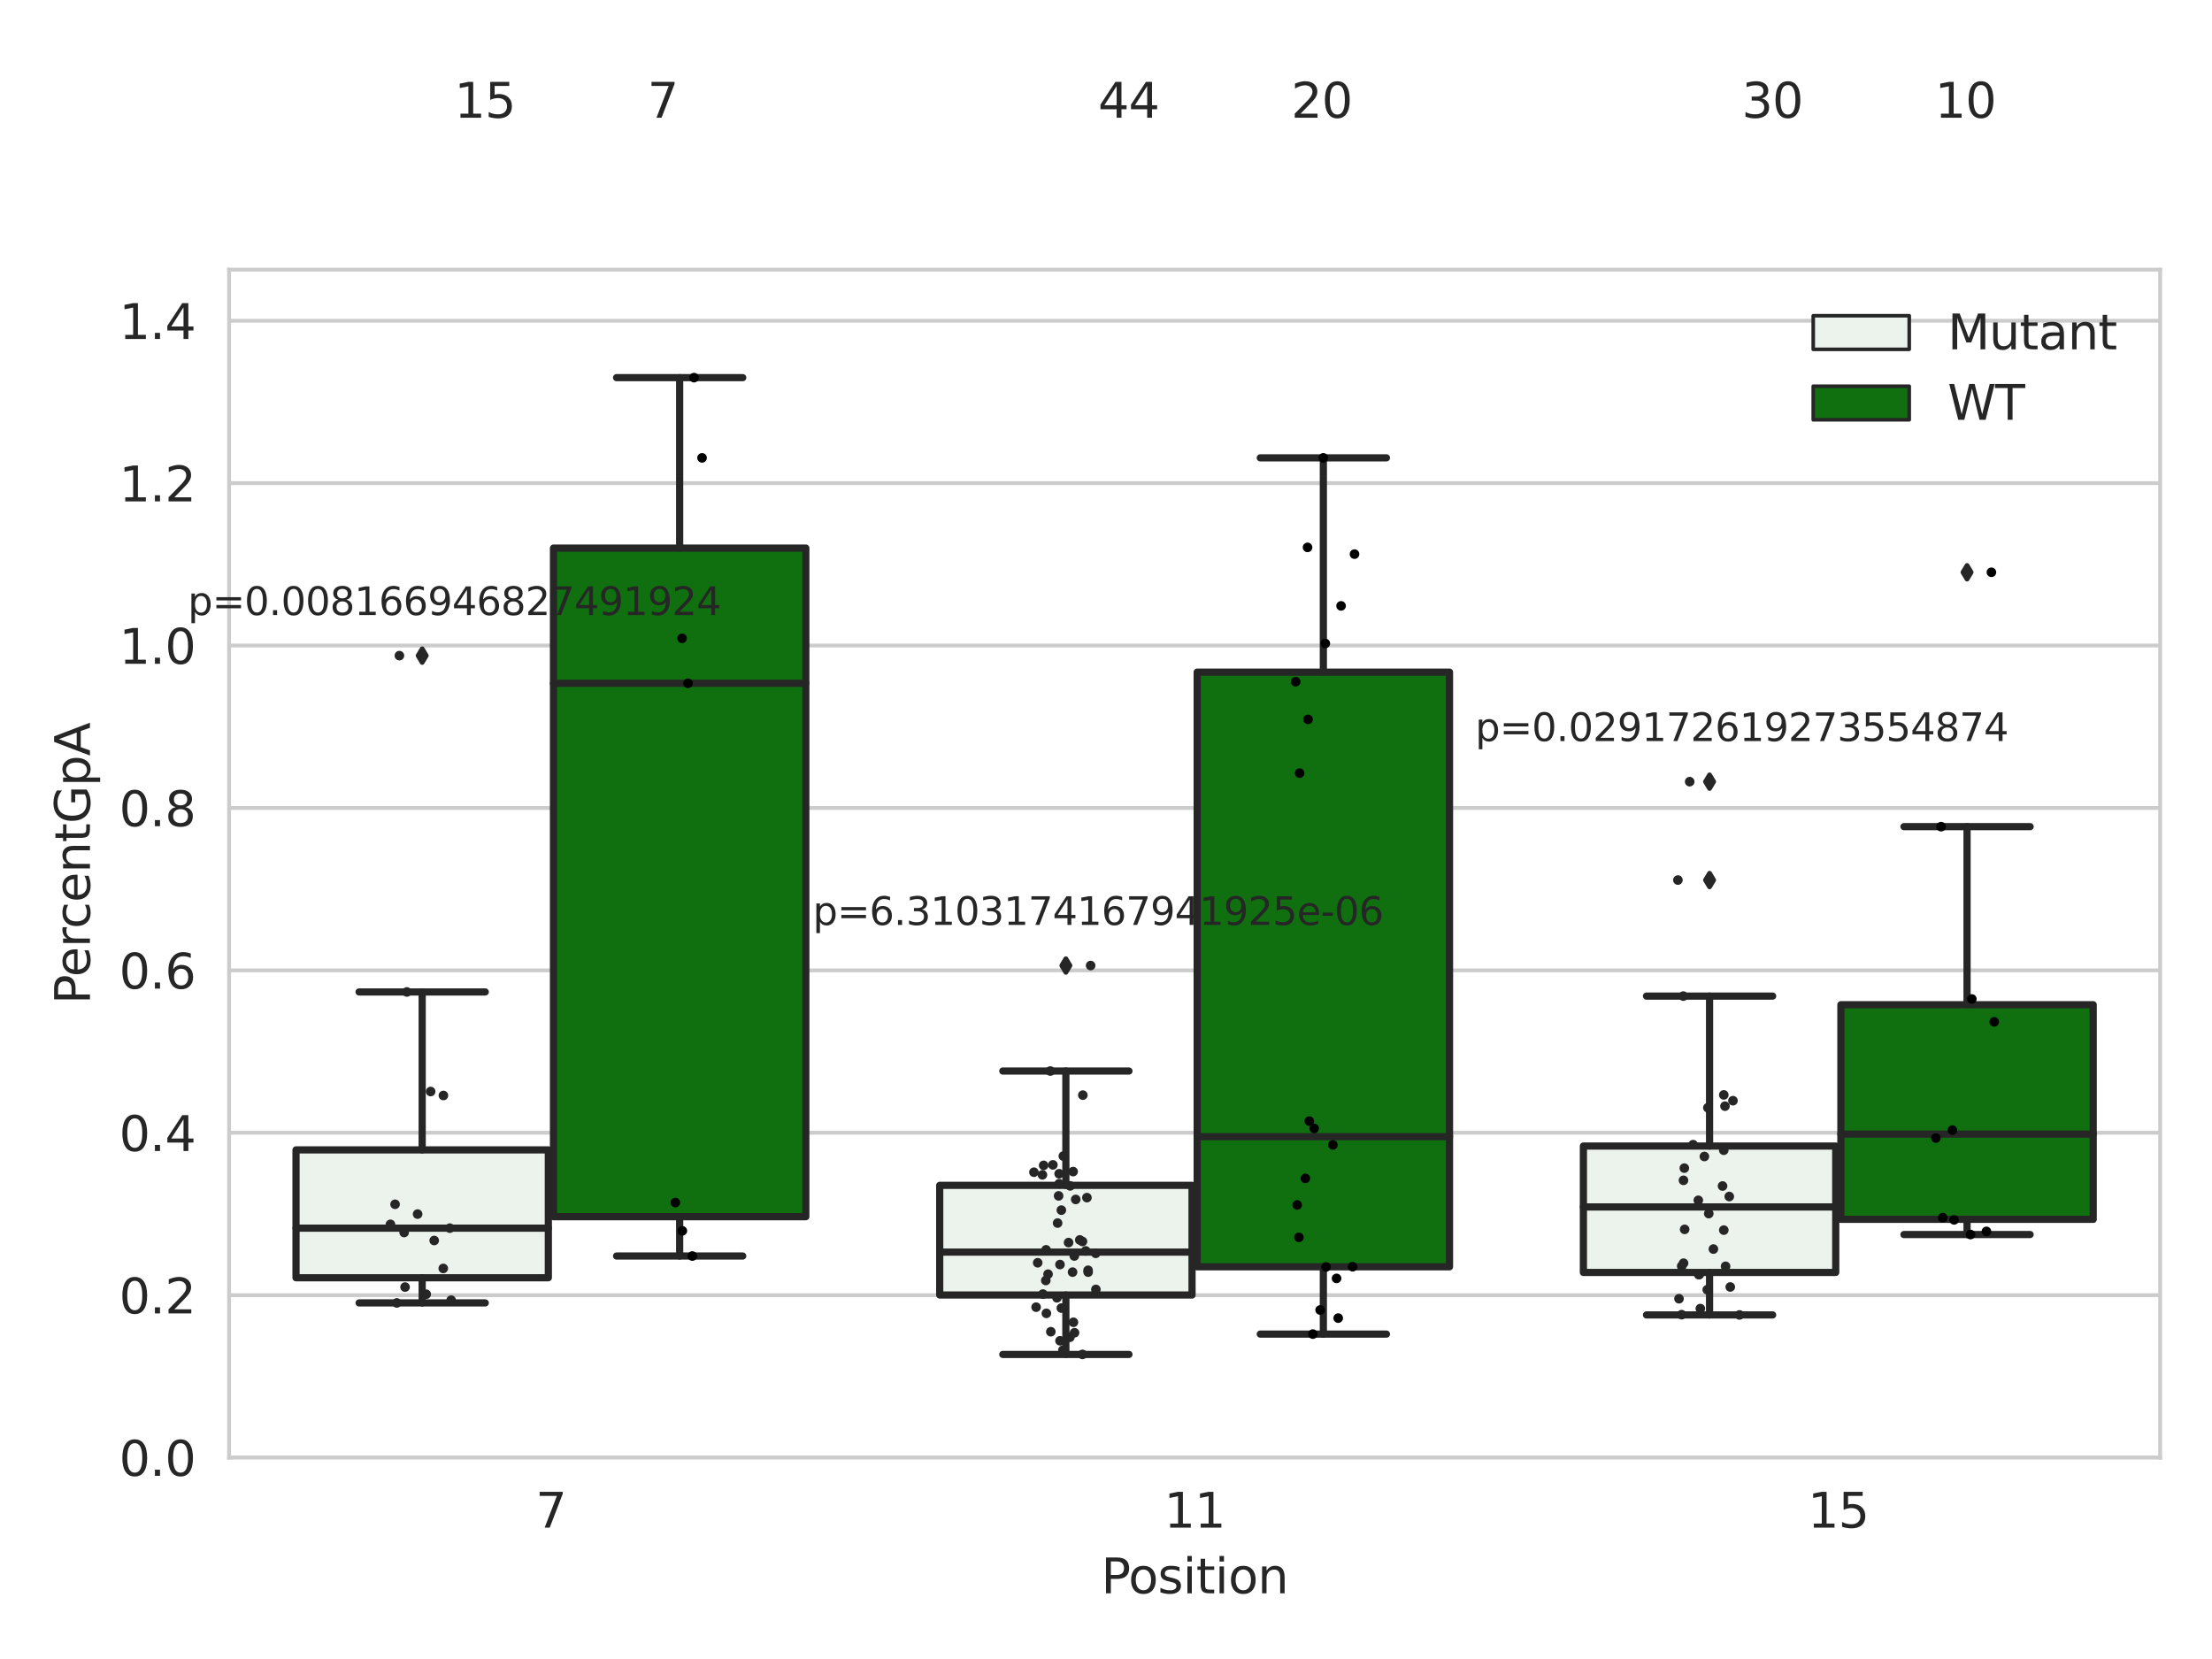 <?xml version="1.0" encoding="utf-8" standalone="no"?>
<!DOCTYPE svg PUBLIC "-//W3C//DTD SVG 1.1//EN"
  "http://www.w3.org/Graphics/SVG/1.1/DTD/svg11.dtd">
<svg xmlns:xlink="http://www.w3.org/1999/xlink" width="460.8pt" height="345.6pt" viewBox="0 0 460.8 345.6" xmlns="http://www.w3.org/2000/svg" version="1.1">
 <defs>
  <style type="text/css">*{stroke-linejoin: round; stroke-linecap: butt}</style>
 </defs>
 <g id="figure_1">
  <g id="patch_1">
   <path d="M 0 345.6 
L 460.8 345.6 
L 460.8 0 
L 0 0 
z
" style="fill: #ffffff"/>
  </g>
  <g id="axes_1">
   <g id="patch_2">
    <path d="M 47.72 303.64 
L 450 303.64 
L 450 56.174 
L 47.72 56.174 
z
" style="fill: #ffffff"/>
   </g>
   <g id="matplotlib.axis_1">
    <g id="xtick_1">
     <g id="text_1">
      <!-- 7 -->
      <g style="fill: #262626" transform="translate(111.585 318.238) scale(0.1 -0.1)">
       <defs>
        <path id="DejaVuSans-37" d="M 525 4666 
L 3525 4666 
L 3525 4397 
L 1831 0 
L 1172 0 
L 2766 4134 
L 525 4134 
L 525 4666 
z
" transform="scale(0.016)"/>
       </defs>
       <use xlink:href="#DejaVuSans-37"/>
      </g>
     </g>
    </g>
    <g id="xtick_2">
     <g id="text_2">
      <!-- 11 -->
      <g style="fill: #262626" transform="translate(242.498 318.238) scale(0.1 -0.1)">
       <defs>
        <path id="DejaVuSans-31" d="M 794 531 
L 1825 531 
L 1825 4091 
L 703 3866 
L 703 4441 
L 1819 4666 
L 2450 4666 
L 2450 531 
L 3481 531 
L 3481 0 
L 794 0 
L 794 531 
z
" transform="scale(0.016)"/>
       </defs>
       <use xlink:href="#DejaVuSans-31"/>
       <use xlink:href="#DejaVuSans-31" x="63.623"/>
      </g>
     </g>
    </g>
    <g id="xtick_3">
     <g id="text_3">
      <!-- 15 -->
      <g style="fill: #262626" transform="translate(376.591 318.238) scale(0.1 -0.1)">
       <defs>
        <path id="DejaVuSans-35" d="M 691 4666 
L 3169 4666 
L 3169 4134 
L 1269 4134 
L 1269 2991 
Q 1406 3038 1543 3061 
Q 1681 3084 1819 3084 
Q 2600 3084 3056 2656 
Q 3513 2228 3513 1497 
Q 3513 744 3044 326 
Q 2575 -91 1722 -91 
Q 1428 -91 1123 -41 
Q 819 9 494 109 
L 494 744 
Q 775 591 1075 516 
Q 1375 441 1709 441 
Q 2250 441 2565 725 
Q 2881 1009 2881 1497 
Q 2881 1984 2565 2268 
Q 2250 2553 1709 2553 
Q 1456 2553 1204 2497 
Q 953 2441 691 2322 
L 691 4666 
z
" transform="scale(0.016)"/>
       </defs>
       <use xlink:href="#DejaVuSans-31"/>
       <use xlink:href="#DejaVuSans-35" x="63.623"/>
      </g>
     </g>
    </g>
    <g id="text_4">
     <!-- Position -->
     <g style="fill: #262626" transform="translate(229.396 331.917) scale(0.1 -0.1)">
      <defs>
       <path id="DejaVuSans-50" d="M 1259 4147 
L 1259 2394 
L 2053 2394 
Q 2494 2394 2734 2622 
Q 2975 2850 2975 3272 
Q 2975 3691 2734 3919 
Q 2494 4147 2053 4147 
L 1259 4147 
z
M 628 4666 
L 2053 4666 
Q 2838 4666 3239 4311 
Q 3641 3956 3641 3272 
Q 3641 2581 3239 2228 
Q 2838 1875 2053 1875 
L 1259 1875 
L 1259 0 
L 628 0 
L 628 4666 
z
" transform="scale(0.016)"/>
       <path id="DejaVuSans-6f" d="M 1959 3097 
Q 1497 3097 1228 2736 
Q 959 2375 959 1747 
Q 959 1119 1226 758 
Q 1494 397 1959 397 
Q 2419 397 2687 759 
Q 2956 1122 2956 1747 
Q 2956 2369 2687 2733 
Q 2419 3097 1959 3097 
z
M 1959 3584 
Q 2709 3584 3137 3096 
Q 3566 2609 3566 1747 
Q 3566 888 3137 398 
Q 2709 -91 1959 -91 
Q 1206 -91 779 398 
Q 353 888 353 1747 
Q 353 2609 779 3096 
Q 1206 3584 1959 3584 
z
" transform="scale(0.016)"/>
       <path id="DejaVuSans-73" d="M 2834 3397 
L 2834 2853 
Q 2591 2978 2328 3040 
Q 2066 3103 1784 3103 
Q 1356 3103 1142 2972 
Q 928 2841 928 2578 
Q 928 2378 1081 2264 
Q 1234 2150 1697 2047 
L 1894 2003 
Q 2506 1872 2764 1633 
Q 3022 1394 3022 966 
Q 3022 478 2636 193 
Q 2250 -91 1575 -91 
Q 1294 -91 989 -36 
Q 684 19 347 128 
L 347 722 
Q 666 556 975 473 
Q 1284 391 1588 391 
Q 1994 391 2212 530 
Q 2431 669 2431 922 
Q 2431 1156 2273 1281 
Q 2116 1406 1581 1522 
L 1381 1569 
Q 847 1681 609 1914 
Q 372 2147 372 2553 
Q 372 3047 722 3315 
Q 1072 3584 1716 3584 
Q 2034 3584 2315 3537 
Q 2597 3491 2834 3397 
z
" transform="scale(0.016)"/>
       <path id="DejaVuSans-69" d="M 603 3500 
L 1178 3500 
L 1178 0 
L 603 0 
L 603 3500 
z
M 603 4863 
L 1178 4863 
L 1178 4134 
L 603 4134 
L 603 4863 
z
" transform="scale(0.016)"/>
       <path id="DejaVuSans-74" d="M 1172 4494 
L 1172 3500 
L 2356 3500 
L 2356 3053 
L 1172 3053 
L 1172 1153 
Q 1172 725 1289 603 
Q 1406 481 1766 481 
L 2356 481 
L 2356 0 
L 1766 0 
Q 1100 0 847 248 
Q 594 497 594 1153 
L 594 3053 
L 172 3053 
L 172 3500 
L 594 3500 
L 594 4494 
L 1172 4494 
z
" transform="scale(0.016)"/>
       <path id="DejaVuSans-6e" d="M 3513 2113 
L 3513 0 
L 2938 0 
L 2938 2094 
Q 2938 2591 2744 2837 
Q 2550 3084 2163 3084 
Q 1697 3084 1428 2787 
Q 1159 2491 1159 1978 
L 1159 0 
L 581 0 
L 581 3500 
L 1159 3500 
L 1159 2956 
Q 1366 3272 1645 3428 
Q 1925 3584 2291 3584 
Q 2894 3584 3203 3211 
Q 3513 2838 3513 2113 
z
" transform="scale(0.016)"/>
      </defs>
      <use xlink:href="#DejaVuSans-50"/>
      <use xlink:href="#DejaVuSans-6f" x="56.678"/>
      <use xlink:href="#DejaVuSans-73" x="117.859"/>
      <use xlink:href="#DejaVuSans-69" x="169.959"/>
      <use xlink:href="#DejaVuSans-74" x="197.742"/>
      <use xlink:href="#DejaVuSans-69" x="236.951"/>
      <use xlink:href="#DejaVuSans-6f" x="264.734"/>
      <use xlink:href="#DejaVuSans-6e" x="325.916"/>
     </g>
    </g>
   </g>
   <g id="matplotlib.axis_2">
    <g id="ytick_1">
     <g id="line2d_1">
      <path d="M 47.72 303.64 
L 450 303.64 
" clip-path="url(#p4fc122f8d8)" style="fill: none; stroke: #cccccc; stroke-width: 0.8; stroke-linecap: round"/>
     </g>
     <g id="text_5">
      <!-- 0.0 -->
      <g style="fill: #262626" transform="translate(24.817 307.439) scale(0.1 -0.1)">
       <defs>
        <path id="DejaVuSans-30" d="M 2034 4250 
Q 1547 4250 1301 3770 
Q 1056 3291 1056 2328 
Q 1056 1369 1301 889 
Q 1547 409 2034 409 
Q 2525 409 2770 889 
Q 3016 1369 3016 2328 
Q 3016 3291 2770 3770 
Q 2525 4250 2034 4250 
z
M 2034 4750 
Q 2819 4750 3233 4129 
Q 3647 3509 3647 2328 
Q 3647 1150 3233 529 
Q 2819 -91 2034 -91 
Q 1250 -91 836 529 
Q 422 1150 422 2328 
Q 422 3509 836 4129 
Q 1250 4750 2034 4750 
z
" transform="scale(0.016)"/>
        <path id="DejaVuSans-2e" d="M 684 794 
L 1344 794 
L 1344 0 
L 684 0 
L 684 794 
z
" transform="scale(0.016)"/>
       </defs>
       <use xlink:href="#DejaVuSans-30"/>
       <use xlink:href="#DejaVuSans-2e" x="63.623"/>
       <use xlink:href="#DejaVuSans-30" x="95.41"/>
      </g>
     </g>
    </g>
    <g id="ytick_2">
     <g id="line2d_2">
      <path d="M 47.72 269.808 
L 450 269.808 
" clip-path="url(#p4fc122f8d8)" style="fill: none; stroke: #cccccc; stroke-width: 0.8; stroke-linecap: round"/>
     </g>
     <g id="text_6">
      <!-- 0.2 -->
      <g style="fill: #262626" transform="translate(24.817 273.607) scale(0.1 -0.1)">
       <defs>
        <path id="DejaVuSans-32" d="M 1228 531 
L 3431 531 
L 3431 0 
L 469 0 
L 469 531 
Q 828 903 1448 1529 
Q 2069 2156 2228 2338 
Q 2531 2678 2651 2914 
Q 2772 3150 2772 3378 
Q 2772 3750 2511 3984 
Q 2250 4219 1831 4219 
Q 1534 4219 1204 4116 
Q 875 4013 500 3803 
L 500 4441 
Q 881 4594 1212 4672 
Q 1544 4750 1819 4750 
Q 2544 4750 2975 4387 
Q 3406 4025 3406 3419 
Q 3406 3131 3298 2873 
Q 3191 2616 2906 2266 
Q 2828 2175 2409 1742 
Q 1991 1309 1228 531 
z
" transform="scale(0.016)"/>
       </defs>
       <use xlink:href="#DejaVuSans-30"/>
       <use xlink:href="#DejaVuSans-2e" x="63.623"/>
       <use xlink:href="#DejaVuSans-32" x="95.41"/>
      </g>
     </g>
    </g>
    <g id="ytick_3">
     <g id="line2d_3">
      <path d="M 47.72 235.975 
L 450 235.975 
" clip-path="url(#p4fc122f8d8)" style="fill: none; stroke: #cccccc; stroke-width: 0.8; stroke-linecap: round"/>
     </g>
     <g id="text_7">
      <!-- 0.4 -->
      <g style="fill: #262626" transform="translate(24.817 239.775) scale(0.1 -0.1)">
       <defs>
        <path id="DejaVuSans-34" d="M 2419 4116 
L 825 1625 
L 2419 1625 
L 2419 4116 
z
M 2253 4666 
L 3047 4666 
L 3047 1625 
L 3713 1625 
L 3713 1100 
L 3047 1100 
L 3047 0 
L 2419 0 
L 2419 1100 
L 313 1100 
L 313 1709 
L 2253 4666 
z
" transform="scale(0.016)"/>
       </defs>
       <use xlink:href="#DejaVuSans-30"/>
       <use xlink:href="#DejaVuSans-2e" x="63.623"/>
       <use xlink:href="#DejaVuSans-34" x="95.41"/>
      </g>
     </g>
    </g>
    <g id="ytick_4">
     <g id="line2d_4">
      <path d="M 47.72 202.143 
L 450 202.143 
" clip-path="url(#p4fc122f8d8)" style="fill: none; stroke: #cccccc; stroke-width: 0.8; stroke-linecap: round"/>
     </g>
     <g id="text_8">
      <!-- 0.6 -->
      <g style="fill: #262626" transform="translate(24.817 205.942) scale(0.1 -0.1)">
       <defs>
        <path id="DejaVuSans-36" d="M 2113 2584 
Q 1688 2584 1439 2293 
Q 1191 2003 1191 1497 
Q 1191 994 1439 701 
Q 1688 409 2113 409 
Q 2538 409 2786 701 
Q 3034 994 3034 1497 
Q 3034 2003 2786 2293 
Q 2538 2584 2113 2584 
z
M 3366 4563 
L 3366 3988 
Q 3128 4100 2886 4159 
Q 2644 4219 2406 4219 
Q 1781 4219 1451 3797 
Q 1122 3375 1075 2522 
Q 1259 2794 1537 2939 
Q 1816 3084 2150 3084 
Q 2853 3084 3261 2657 
Q 3669 2231 3669 1497 
Q 3669 778 3244 343 
Q 2819 -91 2113 -91 
Q 1303 -91 875 529 
Q 447 1150 447 2328 
Q 447 3434 972 4092 
Q 1497 4750 2381 4750 
Q 2619 4750 2861 4703 
Q 3103 4656 3366 4563 
z
" transform="scale(0.016)"/>
       </defs>
       <use xlink:href="#DejaVuSans-30"/>
       <use xlink:href="#DejaVuSans-2e" x="63.623"/>
       <use xlink:href="#DejaVuSans-36" x="95.41"/>
      </g>
     </g>
    </g>
    <g id="ytick_5">
     <g id="line2d_5">
      <path d="M 47.72 168.311 
L 450 168.311 
" clip-path="url(#p4fc122f8d8)" style="fill: none; stroke: #cccccc; stroke-width: 0.8; stroke-linecap: round"/>
     </g>
     <g id="text_9">
      <!-- 0.8 -->
      <g style="fill: #262626" transform="translate(24.817 172.11) scale(0.1 -0.1)">
       <defs>
        <path id="DejaVuSans-38" d="M 2034 2216 
Q 1584 2216 1326 1975 
Q 1069 1734 1069 1313 
Q 1069 891 1326 650 
Q 1584 409 2034 409 
Q 2484 409 2743 651 
Q 3003 894 3003 1313 
Q 3003 1734 2745 1975 
Q 2488 2216 2034 2216 
z
M 1403 2484 
Q 997 2584 770 2862 
Q 544 3141 544 3541 
Q 544 4100 942 4425 
Q 1341 4750 2034 4750 
Q 2731 4750 3128 4425 
Q 3525 4100 3525 3541 
Q 3525 3141 3298 2862 
Q 3072 2584 2669 2484 
Q 3125 2378 3379 2068 
Q 3634 1759 3634 1313 
Q 3634 634 3220 271 
Q 2806 -91 2034 -91 
Q 1263 -91 848 271 
Q 434 634 434 1313 
Q 434 1759 690 2068 
Q 947 2378 1403 2484 
z
M 1172 3481 
Q 1172 3119 1398 2916 
Q 1625 2713 2034 2713 
Q 2441 2713 2670 2916 
Q 2900 3119 2900 3481 
Q 2900 3844 2670 4047 
Q 2441 4250 2034 4250 
Q 1625 4250 1398 4047 
Q 1172 3844 1172 3481 
z
" transform="scale(0.016)"/>
       </defs>
       <use xlink:href="#DejaVuSans-30"/>
       <use xlink:href="#DejaVuSans-2e" x="63.623"/>
       <use xlink:href="#DejaVuSans-38" x="95.41"/>
      </g>
     </g>
    </g>
    <g id="ytick_6">
     <g id="line2d_6">
      <path d="M 47.72 134.478 
L 450 134.478 
" clip-path="url(#p4fc122f8d8)" style="fill: none; stroke: #cccccc; stroke-width: 0.8; stroke-linecap: round"/>
     </g>
     <g id="text_10">
      <!-- 1.0 -->
      <g style="fill: #262626" transform="translate(24.817 138.278) scale(0.1 -0.1)">
       <use xlink:href="#DejaVuSans-31"/>
       <use xlink:href="#DejaVuSans-2e" x="63.623"/>
       <use xlink:href="#DejaVuSans-30" x="95.41"/>
      </g>
     </g>
    </g>
    <g id="ytick_7">
     <g id="line2d_7">
      <path d="M 47.72 100.646 
L 450 100.646 
" clip-path="url(#p4fc122f8d8)" style="fill: none; stroke: #cccccc; stroke-width: 0.8; stroke-linecap: round"/>
     </g>
     <g id="text_11">
      <!-- 1.2 -->
      <g style="fill: #262626" transform="translate(24.817 104.445) scale(0.1 -0.1)">
       <use xlink:href="#DejaVuSans-31"/>
       <use xlink:href="#DejaVuSans-2e" x="63.623"/>
       <use xlink:href="#DejaVuSans-32" x="95.41"/>
      </g>
     </g>
    </g>
    <g id="ytick_8">
     <g id="line2d_8">
      <path d="M 47.72 66.814 
L 450 66.814 
" clip-path="url(#p4fc122f8d8)" style="fill: none; stroke: #cccccc; stroke-width: 0.8; stroke-linecap: round"/>
     </g>
     <g id="text_12">
      <!-- 1.4 -->
      <g style="fill: #262626" transform="translate(24.817 70.613) scale(0.1 -0.1)">
       <use xlink:href="#DejaVuSans-31"/>
       <use xlink:href="#DejaVuSans-2e" x="63.623"/>
       <use xlink:href="#DejaVuSans-34" x="95.41"/>
      </g>
     </g>
    </g>
    <g id="text_13">
     <!-- PercentGpA -->
     <g style="fill: #262626" transform="translate(18.737 209.184) rotate(-90) scale(0.1 -0.1)">
      <defs>
       <path id="DejaVuSans-65" d="M 3597 1894 
L 3597 1613 
L 953 1613 
Q 991 1019 1311 708 
Q 1631 397 2203 397 
Q 2534 397 2845 478 
Q 3156 559 3463 722 
L 3463 178 
Q 3153 47 2828 -22 
Q 2503 -91 2169 -91 
Q 1331 -91 842 396 
Q 353 884 353 1716 
Q 353 2575 817 3079 
Q 1281 3584 2069 3584 
Q 2775 3584 3186 3129 
Q 3597 2675 3597 1894 
z
M 3022 2063 
Q 3016 2534 2758 2815 
Q 2500 3097 2075 3097 
Q 1594 3097 1305 2825 
Q 1016 2553 972 2059 
L 3022 2063 
z
" transform="scale(0.016)"/>
       <path id="DejaVuSans-72" d="M 2631 2963 
Q 2534 3019 2420 3045 
Q 2306 3072 2169 3072 
Q 1681 3072 1420 2755 
Q 1159 2438 1159 1844 
L 1159 0 
L 581 0 
L 581 3500 
L 1159 3500 
L 1159 2956 
Q 1341 3275 1631 3429 
Q 1922 3584 2338 3584 
Q 2397 3584 2469 3576 
Q 2541 3569 2628 3553 
L 2631 2963 
z
" transform="scale(0.016)"/>
       <path id="DejaVuSans-63" d="M 3122 3366 
L 3122 2828 
Q 2878 2963 2633 3030 
Q 2388 3097 2138 3097 
Q 1578 3097 1268 2742 
Q 959 2388 959 1747 
Q 959 1106 1268 751 
Q 1578 397 2138 397 
Q 2388 397 2633 464 
Q 2878 531 3122 666 
L 3122 134 
Q 2881 22 2623 -34 
Q 2366 -91 2075 -91 
Q 1284 -91 818 406 
Q 353 903 353 1747 
Q 353 2603 823 3093 
Q 1294 3584 2113 3584 
Q 2378 3584 2631 3529 
Q 2884 3475 3122 3366 
z
" transform="scale(0.016)"/>
       <path id="DejaVuSans-47" d="M 3809 666 
L 3809 1919 
L 2778 1919 
L 2778 2438 
L 4434 2438 
L 4434 434 
Q 4069 175 3628 42 
Q 3188 -91 2688 -91 
Q 1594 -91 976 548 
Q 359 1188 359 2328 
Q 359 3472 976 4111 
Q 1594 4750 2688 4750 
Q 3144 4750 3555 4637 
Q 3966 4525 4313 4306 
L 4313 3634 
Q 3963 3931 3569 4081 
Q 3175 4231 2741 4231 
Q 1884 4231 1454 3753 
Q 1025 3275 1025 2328 
Q 1025 1384 1454 906 
Q 1884 428 2741 428 
Q 3075 428 3337 486 
Q 3600 544 3809 666 
z
" transform="scale(0.016)"/>
       <path id="DejaVuSans-70" d="M 1159 525 
L 1159 -1331 
L 581 -1331 
L 581 3500 
L 1159 3500 
L 1159 2969 
Q 1341 3281 1617 3432 
Q 1894 3584 2278 3584 
Q 2916 3584 3314 3078 
Q 3713 2572 3713 1747 
Q 3713 922 3314 415 
Q 2916 -91 2278 -91 
Q 1894 -91 1617 61 
Q 1341 213 1159 525 
z
M 3116 1747 
Q 3116 2381 2855 2742 
Q 2594 3103 2138 3103 
Q 1681 3103 1420 2742 
Q 1159 2381 1159 1747 
Q 1159 1113 1420 752 
Q 1681 391 2138 391 
Q 2594 391 2855 752 
Q 3116 1113 3116 1747 
z
" transform="scale(0.016)"/>
       <path id="DejaVuSans-41" d="M 2188 4044 
L 1331 1722 
L 3047 1722 
L 2188 4044 
z
M 1831 4666 
L 2547 4666 
L 4325 0 
L 3669 0 
L 3244 1197 
L 1141 1197 
L 716 0 
L 50 0 
L 1831 4666 
z
" transform="scale(0.016)"/>
      </defs>
      <use xlink:href="#DejaVuSans-50"/>
      <use xlink:href="#DejaVuSans-65" x="56.678"/>
      <use xlink:href="#DejaVuSans-72" x="118.201"/>
      <use xlink:href="#DejaVuSans-63" x="157.064"/>
      <use xlink:href="#DejaVuSans-65" x="212.045"/>
      <use xlink:href="#DejaVuSans-6e" x="273.568"/>
      <use xlink:href="#DejaVuSans-74" x="336.947"/>
      <use xlink:href="#DejaVuSans-47" x="376.156"/>
      <use xlink:href="#DejaVuSans-70" x="453.646"/>
      <use xlink:href="#DejaVuSans-41" x="517.123"/>
     </g>
    </g>
   </g>
   <g id="patch_3">
    <path d="M 61.666 266.178 
L 114.23 266.178 
L 114.23 239.541 
L 61.666 239.541 
L 61.666 266.178 
z
" clip-path="url(#p4fc122f8d8)" style="fill: #ecf2ec; stroke: #262626; stroke-width: 1.5; stroke-linejoin: miter"/>
   </g>
   <g id="patch_4">
    <path d="M 115.303 253.459 
L 167.868 253.459 
L 167.868 114.178 
L 115.303 114.178 
L 115.303 253.459 
z
" clip-path="url(#p4fc122f8d8)" style="fill: #107010; stroke: #262626; stroke-width: 1.5; stroke-linejoin: miter"/>
   </g>
   <g id="patch_5">
    <path d="M 195.759 269.773 
L 248.324 269.773 
L 248.324 246.929 
L 195.759 246.929 
L 195.759 269.773 
z
" clip-path="url(#p4fc122f8d8)" style="fill: #ecf2ec; stroke: #262626; stroke-width: 1.5; stroke-linejoin: miter"/>
   </g>
   <g id="patch_6">
    <path d="M 249.396 263.895 
L 301.961 263.895 
L 301.961 140.017 
L 249.396 140.017 
L 249.396 263.895 
z
" clip-path="url(#p4fc122f8d8)" style="fill: #107010; stroke: #262626; stroke-width: 1.5; stroke-linejoin: miter"/>
   </g>
   <g id="patch_7">
    <path d="M 329.852 265.074 
L 382.417 265.074 
L 382.417 238.741 
L 329.852 238.741 
L 329.852 265.074 
z
" clip-path="url(#p4fc122f8d8)" style="fill: #ecf2ec; stroke: #262626; stroke-width: 1.5; stroke-linejoin: miter"/>
   </g>
   <g id="patch_8">
    <path d="M 383.49 254.009 
L 436.054 254.009 
L 436.054 209.296 
L 383.49 209.296 
L 383.49 254.009 
z
" clip-path="url(#p4fc122f8d8)" style="fill: #107010; stroke: #262626; stroke-width: 1.5; stroke-linejoin: miter"/>
   </g>
   <g id="patch_9">
    <path d="M 114.767 303.64 
L 114.767 303.64 
L 114.767 303.64 
L 114.767 303.64 
z
" clip-path="url(#p4fc122f8d8)" style="fill: #ecf2ec; stroke: #262626; stroke-width: 0.75; stroke-linejoin: miter"/>
   </g>
   <g id="patch_10">
    <path d="M 114.767 303.64 
L 114.767 303.64 
L 114.767 303.64 
L 114.767 303.64 
z
" clip-path="url(#p4fc122f8d8)" style="fill: #107010; stroke: #262626; stroke-width: 0.75; stroke-linejoin: miter"/>
   </g>
   <g id="PathCollection_1"/>
   <g id="PathCollection_2"/>
   <g id="line2d_9">
    <path d="M 87.948 266.178 
L 87.948 271.422 
" clip-path="url(#p4fc122f8d8)" style="fill: none; stroke: #262626; stroke-width: 1.5; stroke-linecap: round"/>
   </g>
   <g id="line2d_10">
    <path d="M 87.948 239.541 
L 87.948 206.642 
" clip-path="url(#p4fc122f8d8)" style="fill: none; stroke: #262626; stroke-width: 1.5; stroke-linecap: round"/>
   </g>
   <g id="line2d_11">
    <path d="M 74.807 271.422 
L 101.089 271.422 
" clip-path="url(#p4fc122f8d8)" style="fill: none; stroke: #262626; stroke-width: 1.5; stroke-linecap: round"/>
   </g>
   <g id="line2d_12">
    <path d="M 74.807 206.642 
L 101.089 206.642 
" clip-path="url(#p4fc122f8d8)" style="fill: none; stroke: #262626; stroke-width: 1.5; stroke-linecap: round"/>
   </g>
   <g id="line2d_13">
    <defs>
     <path id="m24d47afe57" d="M -0 1.414 
L 0.849 0 
L 0 -1.414 
L -0.849 -0 
z
" style="stroke: #262626; stroke-linejoin: miter"/>
    </defs>
    <g clip-path="url(#p4fc122f8d8)">
     <use xlink:href="#m24d47afe57" x="87.948" y="136.581" style="fill: #262626; stroke: #262626; stroke-linejoin: miter"/>
    </g>
   </g>
   <g id="line2d_14">
    <path d="M 141.585 253.459 
L 141.585 261.654 
" clip-path="url(#p4fc122f8d8)" style="fill: none; stroke: #262626; stroke-width: 1.5; stroke-linecap: round"/>
   </g>
   <g id="line2d_15">
    <path d="M 141.585 114.178 
L 141.585 78.671 
" clip-path="url(#p4fc122f8d8)" style="fill: none; stroke: #262626; stroke-width: 1.5; stroke-linecap: round"/>
   </g>
   <g id="line2d_16">
    <path d="M 128.444 261.654 
L 154.726 261.654 
" clip-path="url(#p4fc122f8d8)" style="fill: none; stroke: #262626; stroke-width: 1.5; stroke-linecap: round"/>
   </g>
   <g id="line2d_17">
    <path d="M 128.444 78.671 
L 154.726 78.671 
" clip-path="url(#p4fc122f8d8)" style="fill: none; stroke: #262626; stroke-width: 1.5; stroke-linecap: round"/>
   </g>
   <g id="line2d_18"/>
   <g id="line2d_19">
    <path d="M 222.041 269.773 
L 222.041 282.152 
" clip-path="url(#p4fc122f8d8)" style="fill: none; stroke: #262626; stroke-width: 1.5; stroke-linecap: round"/>
   </g>
   <g id="line2d_20">
    <path d="M 222.041 246.929 
L 222.041 223.115 
" clip-path="url(#p4fc122f8d8)" style="fill: none; stroke: #262626; stroke-width: 1.5; stroke-linecap: round"/>
   </g>
   <g id="line2d_21">
    <path d="M 208.9 282.152 
L 235.182 282.152 
" clip-path="url(#p4fc122f8d8)" style="fill: none; stroke: #262626; stroke-width: 1.5; stroke-linecap: round"/>
   </g>
   <g id="line2d_22">
    <path d="M 208.9 223.115 
L 235.182 223.115 
" clip-path="url(#p4fc122f8d8)" style="fill: none; stroke: #262626; stroke-width: 1.5; stroke-linecap: round"/>
   </g>
   <g id="line2d_23">
    <g clip-path="url(#p4fc122f8d8)">
     <use xlink:href="#m24d47afe57" x="222.041" y="201.139" style="fill: #262626; stroke: #262626; stroke-linejoin: miter"/>
    </g>
   </g>
   <g id="line2d_24">
    <path d="M 275.679 263.895 
L 275.679 277.918 
" clip-path="url(#p4fc122f8d8)" style="fill: none; stroke: #262626; stroke-width: 1.5; stroke-linecap: round"/>
   </g>
   <g id="line2d_25">
    <path d="M 275.679 140.017 
L 275.679 95.376 
" clip-path="url(#p4fc122f8d8)" style="fill: none; stroke: #262626; stroke-width: 1.5; stroke-linecap: round"/>
   </g>
   <g id="line2d_26">
    <path d="M 262.538 277.918 
L 288.82 277.918 
" clip-path="url(#p4fc122f8d8)" style="fill: none; stroke: #262626; stroke-width: 1.5; stroke-linecap: round"/>
   </g>
   <g id="line2d_27">
    <path d="M 262.538 95.376 
L 288.82 95.376 
" clip-path="url(#p4fc122f8d8)" style="fill: none; stroke: #262626; stroke-width: 1.5; stroke-linecap: round"/>
   </g>
   <g id="line2d_28"/>
   <g id="line2d_29">
    <path d="M 356.135 265.074 
L 356.135 273.924 
" clip-path="url(#p4fc122f8d8)" style="fill: none; stroke: #262626; stroke-width: 1.5; stroke-linecap: round"/>
   </g>
   <g id="line2d_30">
    <path d="M 356.135 238.741 
L 356.135 207.505 
" clip-path="url(#p4fc122f8d8)" style="fill: none; stroke: #262626; stroke-width: 1.5; stroke-linecap: round"/>
   </g>
   <g id="line2d_31">
    <path d="M 342.994 273.924 
L 369.276 273.924 
" clip-path="url(#p4fc122f8d8)" style="fill: none; stroke: #262626; stroke-width: 1.5; stroke-linecap: round"/>
   </g>
   <g id="line2d_32">
    <path d="M 342.994 207.505 
L 369.276 207.505 
" clip-path="url(#p4fc122f8d8)" style="fill: none; stroke: #262626; stroke-width: 1.5; stroke-linecap: round"/>
   </g>
   <g id="line2d_33">
    <g clip-path="url(#p4fc122f8d8)">
     <use xlink:href="#m24d47afe57" x="356.135" y="162.835" style="fill: #262626; stroke: #262626; stroke-linejoin: miter"/>
     <use xlink:href="#m24d47afe57" x="356.135" y="183.332" style="fill: #262626; stroke: #262626; stroke-linejoin: miter"/>
    </g>
   </g>
   <g id="line2d_34">
    <path d="M 409.772 254.009 
L 409.772 257.177 
" clip-path="url(#p4fc122f8d8)" style="fill: none; stroke: #262626; stroke-width: 1.5; stroke-linecap: round"/>
   </g>
   <g id="line2d_35">
    <path d="M 409.772 209.296 
L 409.772 172.208 
" clip-path="url(#p4fc122f8d8)" style="fill: none; stroke: #262626; stroke-width: 1.5; stroke-linecap: round"/>
   </g>
   <g id="line2d_36">
    <path d="M 396.631 257.177 
L 422.913 257.177 
" clip-path="url(#p4fc122f8d8)" style="fill: none; stroke: #262626; stroke-width: 1.5; stroke-linecap: round"/>
   </g>
   <g id="line2d_37">
    <path d="M 396.631 172.208 
L 422.913 172.208 
" clip-path="url(#p4fc122f8d8)" style="fill: none; stroke: #262626; stroke-width: 1.5; stroke-linecap: round"/>
   </g>
   <g id="line2d_38">
    <g clip-path="url(#p4fc122f8d8)">
     <use xlink:href="#m24d47afe57" x="409.772" y="119.217" style="fill: #262626; stroke: #262626; stroke-linejoin: miter"/>
    </g>
   </g>
   <g id="line2d_39">
    <path d="M 61.666 255.844 
L 114.23 255.844 
" clip-path="url(#p4fc122f8d8)" style="fill: none; stroke: #262626; stroke-width: 1.5; stroke-linecap: round"/>
   </g>
   <g id="line2d_40">
    <path d="M 115.303 142.344 
L 167.868 142.344 
" clip-path="url(#p4fc122f8d8)" style="fill: none; stroke: #262626; stroke-width: 1.5; stroke-linecap: round"/>
   </g>
   <g id="line2d_41">
    <path d="M 195.759 260.839 
L 248.324 260.839 
" clip-path="url(#p4fc122f8d8)" style="fill: none; stroke: #262626; stroke-width: 1.5; stroke-linecap: round"/>
   </g>
   <g id="line2d_42">
    <path d="M 249.396 236.787 
L 301.961 236.787 
" clip-path="url(#p4fc122f8d8)" style="fill: none; stroke: #262626; stroke-width: 1.5; stroke-linecap: round"/>
   </g>
   <g id="line2d_43">
    <path d="M 329.852 251.431 
L 382.417 251.431 
" clip-path="url(#p4fc122f8d8)" style="fill: none; stroke: #262626; stroke-width: 1.5; stroke-linecap: round"/>
   </g>
   <g id="line2d_44">
    <path d="M 383.49 236.254 
L 436.054 236.254 
" clip-path="url(#p4fc122f8d8)" style="fill: none; stroke: #262626; stroke-width: 1.5; stroke-linecap: round"/>
   </g>
   <g id="patch_11">
    <path d="M 47.72 303.64 
L 47.72 56.174 
" style="fill: none; stroke: #cccccc; stroke-width: 0.8; stroke-linejoin: miter; stroke-linecap: square"/>
   </g>
   <g id="patch_12">
    <path d="M 450 303.64 
L 450 56.174 
" style="fill: none; stroke: #cccccc; stroke-width: 0.8; stroke-linejoin: miter; stroke-linecap: square"/>
   </g>
   <g id="patch_13">
    <path d="M 47.72 303.64 
L 450 303.64 
" style="fill: none; stroke: #cccccc; stroke-width: 0.8; stroke-linejoin: miter; stroke-linecap: square"/>
   </g>
   <g id="patch_14">
    <path d="M 47.72 56.174 
L 450 56.174 
" style="fill: none; stroke: #cccccc; stroke-width: 0.8; stroke-linejoin: miter; stroke-linecap: square"/>
   </g>
   <g id="PathCollection_3">
    <defs>
     <path id="C0_0_5e914566eb" d="M 0 1 
C 0.265 1 0.52 0.895 0.707 0.707 
C 0.895 0.52 1 0.265 1 -0 
C 1 -0.265 0.895 -0.52 0.707 -0.707 
C 0.52 -0.895 0.265 -1 0 -1 
C -0.265 -1 -0.52 -0.895 -0.707 -0.707 
C -0.895 -0.52 -1 -0.265 -1 0 
C -1 0.265 -0.895 0.52 -0.707 0.707 
C -0.52 0.895 -0.265 1 0 1 
z
"/>
    </defs>
    <g clip-path="url(#p4fc122f8d8)">
     <use xlink:href="#C0_0_5e914566eb" x="84.192" y="256.753" style="fill: #262626"/>
    </g>
    <g clip-path="url(#p4fc122f8d8)">
     <use xlink:href="#C0_0_5e914566eb" x="92.371" y="228.208" style="fill: #262626"/>
    </g>
    <g clip-path="url(#p4fc122f8d8)">
     <use xlink:href="#C0_0_5e914566eb" x="93.985" y="270.848" style="fill: #262626"/>
    </g>
    <g clip-path="url(#p4fc122f8d8)">
     <use xlink:href="#C0_0_5e914566eb" x="84.752" y="206.642" style="fill: #262626"/>
    </g>
    <g clip-path="url(#p4fc122f8d8)">
     <use xlink:href="#C0_0_5e914566eb" x="83.202" y="136.581" style="fill: #262626"/>
    </g>
    <g clip-path="url(#p4fc122f8d8)">
     <use xlink:href="#C0_0_5e914566eb" x="82.302" y="250.874" style="fill: #262626"/>
    </g>
    <g clip-path="url(#p4fc122f8d8)">
     <use xlink:href="#C0_0_5e914566eb" x="81.336" y="255.053" style="fill: #262626"/>
    </g>
    <g clip-path="url(#p4fc122f8d8)">
     <use xlink:href="#C0_0_5e914566eb" x="89.711" y="227.383" style="fill: #262626"/>
    </g>
    <g clip-path="url(#p4fc122f8d8)">
     <use xlink:href="#C0_0_5e914566eb" x="90.453" y="258.42" style="fill: #262626"/>
    </g>
    <g clip-path="url(#p4fc122f8d8)">
     <use xlink:href="#C0_0_5e914566eb" x="84.383" y="268.119" style="fill: #262626"/>
    </g>
    <g clip-path="url(#p4fc122f8d8)">
     <use xlink:href="#C0_0_5e914566eb" x="88.787" y="269.612" style="fill: #262626"/>
    </g>
    <g clip-path="url(#p4fc122f8d8)">
     <use xlink:href="#C0_0_5e914566eb" x="92.341" y="264.237" style="fill: #262626"/>
    </g>
    <g clip-path="url(#p4fc122f8d8)">
     <use xlink:href="#C0_0_5e914566eb" x="86.996" y="252.915" style="fill: #262626"/>
    </g>
    <g clip-path="url(#p4fc122f8d8)">
     <use xlink:href="#C0_0_5e914566eb" x="93.704" y="255.844" style="fill: #262626"/>
    </g>
    <g clip-path="url(#p4fc122f8d8)">
     <use xlink:href="#C0_0_5e914566eb" x="82.656" y="271.422" style="fill: #262626"/>
    </g>
   </g>
   <g id="PathCollection_4">
    <defs>
     <path id="C1_0_437891e7b9" d="M 0 1 
C 0.265 1 0.52 0.895 0.707 0.707 
C 0.895 0.52 1 0.265 1 -0 
C 1 -0.265 0.895 -0.52 0.707 -0.707 
C 0.52 -0.895 0.265 -1 0 -1 
C -0.265 -1 -0.52 -0.895 -0.707 -0.707 
C -0.895 -0.52 -1 -0.265 -1 0 
C -1 0.265 -0.895 0.52 -0.707 0.707 
C -0.52 0.895 -0.265 1 0 1 
z
"/>
    </defs>
    <g clip-path="url(#p4fc122f8d8)">
     <use xlink:href="#C1_0_437891e7b9" x="143.331" y="142.344"/>
    </g>
    <g clip-path="url(#p4fc122f8d8)">
     <use xlink:href="#C1_0_437891e7b9" x="144.579" y="78.671"/>
    </g>
    <g clip-path="url(#p4fc122f8d8)">
     <use xlink:href="#C1_0_437891e7b9" x="142.146" y="256.406"/>
    </g>
    <g clip-path="url(#p4fc122f8d8)">
     <use xlink:href="#C1_0_437891e7b9" x="144.223" y="261.654"/>
    </g>
    <g clip-path="url(#p4fc122f8d8)">
     <use xlink:href="#C1_0_437891e7b9" x="140.69" y="250.513"/>
    </g>
    <g clip-path="url(#p4fc122f8d8)">
     <use xlink:href="#C1_0_437891e7b9" x="146.25" y="95.383"/>
    </g>
    <g clip-path="url(#p4fc122f8d8)">
     <use xlink:href="#C1_0_437891e7b9" x="142.093" y="132.974"/>
    </g>
   </g>
   <g id="PathCollection_5">
    <defs>
     <path id="C2_0_57d844dd8c" d="M 0 1 
C 0.265 1 0.52 0.895 0.707 0.707 
C 0.895 0.52 1 0.265 1 -0 
C 1 -0.265 0.895 -0.52 0.707 -0.707 
C 0.52 -0.895 0.265 -1 0 -1 
C -0.265 -1 -0.52 -0.895 -0.707 -0.707 
C -0.895 -0.52 -1 -0.265 -1 0 
C -1 0.265 -0.895 0.52 -0.707 0.707 
C -0.52 0.895 -0.265 1 0 1 
z
"/>
    </defs>
    <g clip-path="url(#p4fc122f8d8)">
     <use xlink:href="#C2_0_57d844dd8c" x="226.667" y="264.621" style="fill: #262626"/>
    </g>
    <g clip-path="url(#p4fc122f8d8)">
     <use xlink:href="#C2_0_57d844dd8c" x="221.1" y="272.497" style="fill: #262626"/>
    </g>
    <g clip-path="url(#p4fc122f8d8)">
     <use xlink:href="#C2_0_57d844dd8c" x="223.551" y="244.063" style="fill: #262626"/>
    </g>
    <g clip-path="url(#p4fc122f8d8)">
     <use xlink:href="#C2_0_57d844dd8c" x="216.171" y="263.056" style="fill: #262626"/>
    </g>
    <g clip-path="url(#p4fc122f8d8)">
     <use xlink:href="#C2_0_57d844dd8c" x="218.909" y="277.422" style="fill: #262626"/>
    </g>
    <g clip-path="url(#p4fc122f8d8)">
     <use xlink:href="#C2_0_57d844dd8c" x="215.388" y="244.195" style="fill: #262626"/>
    </g>
    <g clip-path="url(#p4fc122f8d8)">
     <use xlink:href="#C2_0_57d844dd8c" x="225.5" y="258.624" style="fill: #262626"/>
    </g>
    <g clip-path="url(#p4fc122f8d8)">
     <use xlink:href="#C2_0_57d844dd8c" x="227.198" y="201.139" style="fill: #262626"/>
    </g>
    <g clip-path="url(#p4fc122f8d8)">
     <use xlink:href="#C2_0_57d844dd8c" x="220.813" y="263.427" style="fill: #262626"/>
    </g>
    <g clip-path="url(#p4fc122f8d8)">
     <use xlink:href="#C2_0_57d844dd8c" x="221.424" y="281.265" style="fill: #262626"/>
    </g>
    <g clip-path="url(#p4fc122f8d8)">
     <use xlink:href="#C2_0_57d844dd8c" x="221.509" y="240.836" style="fill: #262626"/>
    </g>
    <g clip-path="url(#p4fc122f8d8)">
     <use xlink:href="#C2_0_57d844dd8c" x="223.435" y="265.007" style="fill: #262626"/>
    </g>
    <g clip-path="url(#p4fc122f8d8)">
     <use xlink:href="#C2_0_57d844dd8c" x="215.842" y="272.307" style="fill: #262626"/>
    </g>
    <g clip-path="url(#p4fc122f8d8)">
     <use xlink:href="#C2_0_57d844dd8c" x="220.184" y="270.351" style="fill: #262626"/>
    </g>
    <g clip-path="url(#p4fc122f8d8)">
     <use xlink:href="#C2_0_57d844dd8c" x="222.936" y="247.043" style="fill: #262626"/>
    </g>
    <g clip-path="url(#p4fc122f8d8)">
     <use xlink:href="#C2_0_57d844dd8c" x="217.86" y="266.744" style="fill: #262626"/>
    </g>
    <g clip-path="url(#p4fc122f8d8)">
     <use xlink:href="#C2_0_57d844dd8c" x="225.494" y="282.152" style="fill: #262626"/>
    </g>
    <g clip-path="url(#p4fc122f8d8)">
     <use xlink:href="#C2_0_57d844dd8c" x="218.8" y="223.115" style="fill: #262626"/>
    </g>
    <g clip-path="url(#p4fc122f8d8)">
     <use xlink:href="#C2_0_57d844dd8c" x="223.615" y="275.456" style="fill: #262626"/>
    </g>
    <g clip-path="url(#p4fc122f8d8)">
     <use xlink:href="#C2_0_57d844dd8c" x="217.158" y="244.741" style="fill: #262626"/>
    </g>
    <g clip-path="url(#p4fc122f8d8)">
     <use xlink:href="#C2_0_57d844dd8c" x="220.819" y="279.31" style="fill: #262626"/>
    </g>
    <g clip-path="url(#p4fc122f8d8)">
     <use xlink:href="#C2_0_57d844dd8c" x="226.182" y="260.588" style="fill: #262626"/>
    </g>
    <g clip-path="url(#p4fc122f8d8)">
     <use xlink:href="#C2_0_57d844dd8c" x="220.638" y="244.51" style="fill: #262626"/>
    </g>
    <g clip-path="url(#p4fc122f8d8)">
     <use xlink:href="#C2_0_57d844dd8c" x="219.336" y="242.661" style="fill: #262626"/>
    </g>
    <g clip-path="url(#p4fc122f8d8)">
     <use xlink:href="#C2_0_57d844dd8c" x="220.647" y="246.586" style="fill: #262626"/>
    </g>
    <g clip-path="url(#p4fc122f8d8)">
     <use xlink:href="#C2_0_57d844dd8c" x="218.329" y="265.433" style="fill: #262626"/>
    </g>
    <g clip-path="url(#p4fc122f8d8)">
     <use xlink:href="#C2_0_57d844dd8c" x="224.938" y="258.297" style="fill: #262626"/>
    </g>
    <g clip-path="url(#p4fc122f8d8)">
     <use xlink:href="#C2_0_57d844dd8c" x="223.8" y="261.642" style="fill: #262626"/>
    </g>
    <g clip-path="url(#p4fc122f8d8)">
     <use xlink:href="#C2_0_57d844dd8c" x="228.258" y="261.091" style="fill: #262626"/>
    </g>
    <g clip-path="url(#p4fc122f8d8)">
     <use xlink:href="#C2_0_57d844dd8c" x="217.412" y="242.77" style="fill: #262626"/>
    </g>
    <g clip-path="url(#p4fc122f8d8)">
     <use xlink:href="#C2_0_57d844dd8c" x="221.099" y="252.096" style="fill: #262626"/>
    </g>
    <g clip-path="url(#p4fc122f8d8)">
     <use xlink:href="#C2_0_57d844dd8c" x="222.884" y="278.574" style="fill: #262626"/>
    </g>
    <g clip-path="url(#p4fc122f8d8)">
     <use xlink:href="#C2_0_57d844dd8c" x="217.915" y="260.363" style="fill: #262626"/>
    </g>
    <g clip-path="url(#p4fc122f8d8)">
     <use xlink:href="#C2_0_57d844dd8c" x="226.425" y="249.487" style="fill: #262626"/>
    </g>
    <g clip-path="url(#p4fc122f8d8)">
     <use xlink:href="#C2_0_57d844dd8c" x="220.526" y="249.123" style="fill: #262626"/>
    </g>
    <g clip-path="url(#p4fc122f8d8)">
     <use xlink:href="#C2_0_57d844dd8c" x="217.261" y="269.58" style="fill: #262626"/>
    </g>
    <g clip-path="url(#p4fc122f8d8)">
     <use xlink:href="#C2_0_57d844dd8c" x="225.575" y="228.134" style="fill: #262626"/>
    </g>
    <g clip-path="url(#p4fc122f8d8)">
     <use xlink:href="#C2_0_57d844dd8c" x="228.292" y="268.611" style="fill: #262626"/>
    </g>
    <g clip-path="url(#p4fc122f8d8)">
     <use xlink:href="#C2_0_57d844dd8c" x="217.981" y="273.594" style="fill: #262626"/>
    </g>
    <g clip-path="url(#p4fc122f8d8)">
     <use xlink:href="#C2_0_57d844dd8c" x="220.316" y="254.785" style="fill: #262626"/>
    </g>
    <g clip-path="url(#p4fc122f8d8)">
     <use xlink:href="#C2_0_57d844dd8c" x="222.604" y="258.849" style="fill: #262626"/>
    </g>
    <g clip-path="url(#p4fc122f8d8)">
     <use xlink:href="#C2_0_57d844dd8c" x="224.092" y="249.864" style="fill: #262626"/>
    </g>
    <g clip-path="url(#p4fc122f8d8)">
     <use xlink:href="#C2_0_57d844dd8c" x="223.846" y="277.633" style="fill: #262626"/>
    </g>
    <g clip-path="url(#p4fc122f8d8)">
     <use xlink:href="#C2_0_57d844dd8c" x="226.682" y="265.006" style="fill: #262626"/>
    </g>
   </g>
   <g id="PathCollection_6">
    <defs>
     <path id="C3_0_3413598a39" d="M 0 1 
C 0.265 1 0.52 0.895 0.707 0.707 
C 0.895 0.52 1 0.265 1 -0 
C 1 -0.265 0.895 -0.52 0.707 -0.707 
C 0.52 -0.895 0.265 -1 0 -1 
C -0.265 -1 -0.52 -0.895 -0.707 -0.707 
C -0.895 -0.52 -1 -0.265 -1 0 
C -1 0.265 -0.895 0.52 -0.707 0.707 
C -0.52 0.895 -0.265 1 0 1 
z
"/>
    </defs>
    <g clip-path="url(#p4fc122f8d8)">
     <use xlink:href="#C3_0_3413598a39" x="270.23" y="251.014"/>
    </g>
    <g clip-path="url(#p4fc122f8d8)">
     <use xlink:href="#C3_0_3413598a39" x="278.774" y="274.585"/>
    </g>
    <g clip-path="url(#p4fc122f8d8)">
     <use xlink:href="#C3_0_3413598a39" x="276.089" y="134.049"/>
    </g>
    <g clip-path="url(#p4fc122f8d8)">
     <use xlink:href="#C3_0_3413598a39" x="270.589" y="257.763"/>
    </g>
    <g clip-path="url(#p4fc122f8d8)">
     <use xlink:href="#C3_0_3413598a39" x="269.912" y="142.007"/>
    </g>
    <g clip-path="url(#p4fc122f8d8)">
     <use xlink:href="#C3_0_3413598a39" x="271.937" y="245.477"/>
    </g>
    <g clip-path="url(#p4fc122f8d8)">
     <use xlink:href="#C3_0_3413598a39" x="275.008" y="272.898"/>
    </g>
    <g clip-path="url(#p4fc122f8d8)">
     <use xlink:href="#C3_0_3413598a39" x="278.431" y="266.311"/>
    </g>
    <g clip-path="url(#p4fc122f8d8)">
     <use xlink:href="#C3_0_3413598a39" x="277.661" y="238.502"/>
    </g>
    <g clip-path="url(#p4fc122f8d8)">
     <use xlink:href="#C3_0_3413598a39" x="273.488" y="277.918"/>
    </g>
    <g clip-path="url(#p4fc122f8d8)">
     <use xlink:href="#C3_0_3413598a39" x="272.745" y="233.549"/>
    </g>
    <g clip-path="url(#p4fc122f8d8)">
     <use xlink:href="#C3_0_3413598a39" x="282.172" y="115.435"/>
    </g>
    <g clip-path="url(#p4fc122f8d8)">
     <use xlink:href="#C3_0_3413598a39" x="273.772" y="235.072"/>
    </g>
    <g clip-path="url(#p4fc122f8d8)">
     <use xlink:href="#C3_0_3413598a39" x="281.776" y="263.885"/>
    </g>
    <g clip-path="url(#p4fc122f8d8)">
     <use xlink:href="#C3_0_3413598a39" x="272.386" y="114.03"/>
    </g>
    <g clip-path="url(#p4fc122f8d8)">
     <use xlink:href="#C3_0_3413598a39" x="275.673" y="95.376"/>
    </g>
    <g clip-path="url(#p4fc122f8d8)">
     <use xlink:href="#C3_0_3413598a39" x="272.489" y="149.862"/>
    </g>
    <g clip-path="url(#p4fc122f8d8)">
     <use xlink:href="#C3_0_3413598a39" x="276.254" y="263.925"/>
    </g>
    <g clip-path="url(#p4fc122f8d8)">
     <use xlink:href="#C3_0_3413598a39" x="279.37" y="126.214"/>
    </g>
    <g clip-path="url(#p4fc122f8d8)">
     <use xlink:href="#C3_0_3413598a39" x="270.736" y="161.057"/>
    </g>
   </g>
   <g id="PathCollection_7">
    <defs>
     <path id="C4_0_cdd5d19e36" d="M 0 1 
C 0.265 1 0.52 0.895 0.707 0.707 
C 0.895 0.52 1 0.265 1 -0 
C 1 -0.265 0.895 -0.52 0.707 -0.707 
C 0.52 -0.895 0.265 -1 0 -1 
C -0.265 -1 -0.52 -0.895 -0.707 -0.707 
C -0.895 -0.52 -1 -0.265 -1 0 
C -1 0.265 -0.895 0.52 -0.707 0.707 
C -0.52 0.895 -0.265 1 0 1 
z
"/>
    </defs>
    <g clip-path="url(#p4fc122f8d8)">
     <use xlink:href="#C4_0_cdd5d19e36" x="353.99" y="265.522" style="fill: #262626"/>
    </g>
    <g clip-path="url(#p4fc122f8d8)">
     <use xlink:href="#C4_0_cdd5d19e36" x="350.941" y="256.099" style="fill: #262626"/>
    </g>
    <g clip-path="url(#p4fc122f8d8)">
     <use xlink:href="#C4_0_cdd5d19e36" x="359.097" y="228.088" style="fill: #262626"/>
    </g>
    <g clip-path="url(#p4fc122f8d8)">
     <use xlink:href="#C4_0_cdd5d19e36" x="349.765" y="270.551" style="fill: #262626"/>
    </g>
    <g clip-path="url(#p4fc122f8d8)">
     <use xlink:href="#C4_0_cdd5d19e36" x="355.054" y="240.916" style="fill: #262626"/>
    </g>
    <g clip-path="url(#p4fc122f8d8)">
     <use xlink:href="#C4_0_cdd5d19e36" x="356.935" y="260.202" style="fill: #262626"/>
    </g>
    <g clip-path="url(#p4fc122f8d8)">
     <use xlink:href="#C4_0_cdd5d19e36" x="350.716" y="263.147" style="fill: #262626"/>
    </g>
    <g clip-path="url(#p4fc122f8d8)">
     <use xlink:href="#C4_0_cdd5d19e36" x="351.992" y="162.835" style="fill: #262626"/>
    </g>
    <g clip-path="url(#p4fc122f8d8)">
     <use xlink:href="#C4_0_cdd5d19e36" x="354.212" y="272.601" style="fill: #262626"/>
    </g>
    <g clip-path="url(#p4fc122f8d8)">
     <use xlink:href="#C4_0_cdd5d19e36" x="353.86" y="265.501" style="fill: #262626"/>
    </g>
    <g clip-path="url(#p4fc122f8d8)">
     <use xlink:href="#C4_0_cdd5d19e36" x="359.346" y="230.433" style="fill: #262626"/>
    </g>
    <g clip-path="url(#p4fc122f8d8)">
     <use xlink:href="#C4_0_cdd5d19e36" x="352.711" y="238.451" style="fill: #262626"/>
    </g>
    <g clip-path="url(#p4fc122f8d8)">
     <use xlink:href="#C4_0_cdd5d19e36" x="359.468" y="263.794" style="fill: #262626"/>
    </g>
    <g clip-path="url(#p4fc122f8d8)">
     <use xlink:href="#C4_0_cdd5d19e36" x="355.969" y="252.816" style="fill: #262626"/>
    </g>
    <g clip-path="url(#p4fc122f8d8)">
     <use xlink:href="#C4_0_cdd5d19e36" x="361.007" y="229.295" style="fill: #262626"/>
    </g>
    <g clip-path="url(#p4fc122f8d8)">
     <use xlink:href="#C4_0_cdd5d19e36" x="359.098" y="256.256" style="fill: #262626"/>
    </g>
    <g clip-path="url(#p4fc122f8d8)">
     <use xlink:href="#C4_0_cdd5d19e36" x="360.239" y="249.256" style="fill: #262626"/>
    </g>
    <g clip-path="url(#p4fc122f8d8)">
     <use xlink:href="#C4_0_cdd5d19e36" x="350.329" y="263.749" style="fill: #262626"/>
    </g>
    <g clip-path="url(#p4fc122f8d8)">
     <use xlink:href="#C4_0_cdd5d19e36" x="349.538" y="183.332" style="fill: #262626"/>
    </g>
    <g clip-path="url(#p4fc122f8d8)">
     <use xlink:href="#C4_0_cdd5d19e36" x="358.838" y="247.068" style="fill: #262626"/>
    </g>
    <g clip-path="url(#p4fc122f8d8)">
     <use xlink:href="#C4_0_cdd5d19e36" x="350.7" y="245.884" style="fill: #262626"/>
    </g>
    <g clip-path="url(#p4fc122f8d8)">
     <use xlink:href="#C4_0_cdd5d19e36" x="350.314" y="273.869" style="fill: #262626"/>
    </g>
    <g clip-path="url(#p4fc122f8d8)">
     <use xlink:href="#C4_0_cdd5d19e36" x="355.785" y="230.761" style="fill: #262626"/>
    </g>
    <g clip-path="url(#p4fc122f8d8)">
     <use xlink:href="#C4_0_cdd5d19e36" x="350.662" y="207.505" style="fill: #262626"/>
    </g>
    <g clip-path="url(#p4fc122f8d8)">
     <use xlink:href="#C4_0_cdd5d19e36" x="360.448" y="268.101" style="fill: #262626"/>
    </g>
    <g clip-path="url(#p4fc122f8d8)">
     <use xlink:href="#C4_0_cdd5d19e36" x="353.791" y="250.046" style="fill: #262626"/>
    </g>
    <g clip-path="url(#p4fc122f8d8)">
     <use xlink:href="#C4_0_cdd5d19e36" x="362.369" y="273.924" style="fill: #262626"/>
    </g>
    <g clip-path="url(#p4fc122f8d8)">
     <use xlink:href="#C4_0_cdd5d19e36" x="350.876" y="243.343" style="fill: #262626"/>
    </g>
    <g clip-path="url(#p4fc122f8d8)">
     <use xlink:href="#C4_0_cdd5d19e36" x="355.652" y="268.672" style="fill: #262626"/>
    </g>
    <g clip-path="url(#p4fc122f8d8)">
     <use xlink:href="#C4_0_cdd5d19e36" x="359.088" y="239.612" style="fill: #262626"/>
    </g>
   </g>
   <g id="PathCollection_8">
    <defs>
     <path id="C5_0_4083dacdb8" d="M 0 1 
C 0.265 1 0.52 0.895 0.707 0.707 
C 0.895 0.52 1 0.265 1 -0 
C 1 -0.265 0.895 -0.52 0.707 -0.707 
C 0.52 -0.895 0.265 -1 0 -1 
C -0.265 -1 -0.52 -0.895 -0.707 -0.707 
C -0.895 -0.52 -1 -0.265 -1 0 
C -1 0.265 -0.895 0.52 -0.707 0.707 
C -0.52 0.895 -0.265 1 0 1 
z
"/>
    </defs>
    <g clip-path="url(#p4fc122f8d8)">
     <use xlink:href="#C5_0_4083dacdb8" x="406.719" y="235.427"/>
    </g>
    <g clip-path="url(#p4fc122f8d8)">
     <use xlink:href="#C5_0_4083dacdb8" x="403.282" y="237.081"/>
    </g>
    <g clip-path="url(#p4fc122f8d8)">
     <use xlink:href="#C5_0_4083dacdb8" x="413.814" y="256.519"/>
    </g>
    <g clip-path="url(#p4fc122f8d8)">
     <use xlink:href="#C5_0_4083dacdb8" x="404.37" y="172.208"/>
    </g>
    <g clip-path="url(#p4fc122f8d8)">
     <use xlink:href="#C5_0_4083dacdb8" x="404.7" y="253.666"/>
    </g>
    <g clip-path="url(#p4fc122f8d8)">
     <use xlink:href="#C5_0_4083dacdb8" x="414.847" y="119.217"/>
    </g>
    <g clip-path="url(#p4fc122f8d8)">
     <use xlink:href="#C5_0_4083dacdb8" x="410.77" y="208.104"/>
    </g>
    <g clip-path="url(#p4fc122f8d8)">
     <use xlink:href="#C5_0_4083dacdb8" x="415.431" y="212.87"/>
    </g>
    <g clip-path="url(#p4fc122f8d8)">
     <use xlink:href="#C5_0_4083dacdb8" x="410.501" y="257.177"/>
    </g>
    <g clip-path="url(#p4fc122f8d8)">
     <use xlink:href="#C5_0_4083dacdb8" x="407.072" y="254.123"/>
    </g>
   </g>
   <g id="text_14">
    <!-- 15 -->
    <g style="fill: #262626" transform="translate(94.653 24.523) scale(0.1 -0.1)">
     <use xlink:href="#DejaVuSans-31"/>
     <use xlink:href="#DejaVuSans-35" x="63.623"/>
    </g>
   </g>
   <g id="text_15">
    <!-- p=0.008166946827491924 -->
    <g style="fill: #262626" transform="translate(39.135 128.123) scale(0.08 -0.08)">
     <defs>
      <path id="DejaVuSans-3d" d="M 678 2906 
L 4684 2906 
L 4684 2381 
L 678 2381 
L 678 2906 
z
M 678 1631 
L 4684 1631 
L 4684 1100 
L 678 1100 
L 678 1631 
z
" transform="scale(0.016)"/>
      <path id="DejaVuSans-39" d="M 703 97 
L 703 672 
Q 941 559 1184 500 
Q 1428 441 1663 441 
Q 2288 441 2617 861 
Q 2947 1281 2994 2138 
Q 2813 1869 2534 1725 
Q 2256 1581 1919 1581 
Q 1219 1581 811 2004 
Q 403 2428 403 3163 
Q 403 3881 828 4315 
Q 1253 4750 1959 4750 
Q 2769 4750 3195 4129 
Q 3622 3509 3622 2328 
Q 3622 1225 3098 567 
Q 2575 -91 1691 -91 
Q 1453 -91 1209 -44 
Q 966 3 703 97 
z
M 1959 2075 
Q 2384 2075 2632 2365 
Q 2881 2656 2881 3163 
Q 2881 3666 2632 3958 
Q 2384 4250 1959 4250 
Q 1534 4250 1286 3958 
Q 1038 3666 1038 3163 
Q 1038 2656 1286 2365 
Q 1534 2075 1959 2075 
z
" transform="scale(0.016)"/>
     </defs>
     <use xlink:href="#DejaVuSans-70"/>
     <use xlink:href="#DejaVuSans-3d" x="63.477"/>
     <use xlink:href="#DejaVuSans-30" x="147.266"/>
     <use xlink:href="#DejaVuSans-2e" x="210.889"/>
     <use xlink:href="#DejaVuSans-30" x="242.676"/>
     <use xlink:href="#DejaVuSans-30" x="306.299"/>
     <use xlink:href="#DejaVuSans-38" x="369.922"/>
     <use xlink:href="#DejaVuSans-31" x="433.545"/>
     <use xlink:href="#DejaVuSans-36" x="497.168"/>
     <use xlink:href="#DejaVuSans-36" x="560.791"/>
     <use xlink:href="#DejaVuSans-39" x="624.414"/>
     <use xlink:href="#DejaVuSans-34" x="688.037"/>
     <use xlink:href="#DejaVuSans-36" x="751.66"/>
     <use xlink:href="#DejaVuSans-38" x="815.283"/>
     <use xlink:href="#DejaVuSans-32" x="878.906"/>
     <use xlink:href="#DejaVuSans-37" x="942.529"/>
     <use xlink:href="#DejaVuSans-34" x="1006.152"/>
     <use xlink:href="#DejaVuSans-39" x="1069.775"/>
     <use xlink:href="#DejaVuSans-31" x="1133.398"/>
     <use xlink:href="#DejaVuSans-39" x="1197.021"/>
     <use xlink:href="#DejaVuSans-32" x="1260.645"/>
     <use xlink:href="#DejaVuSans-34" x="1324.268"/>
    </g>
   </g>
   <g id="text_16">
    <!-- 7 -->
    <g style="fill: #262626" transform="translate(134.881 24.523) scale(0.1 -0.1)">
     <use xlink:href="#DejaVuSans-37"/>
    </g>
   </g>
   <g id="text_17">
    <!-- 44 -->
    <g style="fill: #262626" transform="translate(228.746 24.523) scale(0.1 -0.1)">
     <use xlink:href="#DejaVuSans-34"/>
     <use xlink:href="#DejaVuSans-34" x="63.623"/>
    </g>
   </g>
   <g id="text_18">
    <!-- p=6.3103174167941925e-06 -->
    <g style="fill: #262626" transform="translate(169.324 192.681) scale(0.08 -0.08)">
     <defs>
      <path id="DejaVuSans-33" d="M 2597 2516 
Q 3050 2419 3304 2112 
Q 3559 1806 3559 1356 
Q 3559 666 3084 287 
Q 2609 -91 1734 -91 
Q 1441 -91 1130 -33 
Q 819 25 488 141 
L 488 750 
Q 750 597 1062 519 
Q 1375 441 1716 441 
Q 2309 441 2620 675 
Q 2931 909 2931 1356 
Q 2931 1769 2642 2001 
Q 2353 2234 1838 2234 
L 1294 2234 
L 1294 2753 
L 1863 2753 
Q 2328 2753 2575 2939 
Q 2822 3125 2822 3475 
Q 2822 3834 2567 4026 
Q 2313 4219 1838 4219 
Q 1578 4219 1281 4162 
Q 984 4106 628 3988 
L 628 4550 
Q 988 4650 1302 4700 
Q 1616 4750 1894 4750 
Q 2613 4750 3031 4423 
Q 3450 4097 3450 3541 
Q 3450 3153 3228 2886 
Q 3006 2619 2597 2516 
z
" transform="scale(0.016)"/>
      <path id="DejaVuSans-2d" d="M 313 2009 
L 1997 2009 
L 1997 1497 
L 313 1497 
L 313 2009 
z
" transform="scale(0.016)"/>
     </defs>
     <use xlink:href="#DejaVuSans-70"/>
     <use xlink:href="#DejaVuSans-3d" x="63.477"/>
     <use xlink:href="#DejaVuSans-36" x="147.266"/>
     <use xlink:href="#DejaVuSans-2e" x="210.889"/>
     <use xlink:href="#DejaVuSans-33" x="242.676"/>
     <use xlink:href="#DejaVuSans-31" x="306.299"/>
     <use xlink:href="#DejaVuSans-30" x="369.922"/>
     <use xlink:href="#DejaVuSans-33" x="433.545"/>
     <use xlink:href="#DejaVuSans-31" x="497.168"/>
     <use xlink:href="#DejaVuSans-37" x="560.791"/>
     <use xlink:href="#DejaVuSans-34" x="624.414"/>
     <use xlink:href="#DejaVuSans-31" x="688.037"/>
     <use xlink:href="#DejaVuSans-36" x="751.66"/>
     <use xlink:href="#DejaVuSans-37" x="815.283"/>
     <use xlink:href="#DejaVuSans-39" x="878.906"/>
     <use xlink:href="#DejaVuSans-34" x="942.529"/>
     <use xlink:href="#DejaVuSans-31" x="1006.152"/>
     <use xlink:href="#DejaVuSans-39" x="1069.775"/>
     <use xlink:href="#DejaVuSans-32" x="1133.398"/>
     <use xlink:href="#DejaVuSans-35" x="1197.021"/>
     <use xlink:href="#DejaVuSans-65" x="1260.645"/>
     <use xlink:href="#DejaVuSans-2d" x="1322.168"/>
     <use xlink:href="#DejaVuSans-30" x="1358.252"/>
     <use xlink:href="#DejaVuSans-36" x="1421.875"/>
    </g>
   </g>
   <g id="text_19">
    <!-- 20 -->
    <g style="fill: #262626" transform="translate(268.974 24.523) scale(0.1 -0.1)">
     <use xlink:href="#DejaVuSans-32"/>
     <use xlink:href="#DejaVuSans-30" x="63.623"/>
    </g>
   </g>
   <g id="text_20">
    <!-- 30 -->
    <g style="fill: #262626" transform="translate(362.839 24.523) scale(0.1 -0.1)">
     <use xlink:href="#DejaVuSans-33"/>
     <use xlink:href="#DejaVuSans-30" x="63.623"/>
    </g>
   </g>
   <g id="text_21">
    <!-- p=0.029172619273554874 -->
    <g style="fill: #262626" transform="translate(307.322 154.377) scale(0.08 -0.08)">
     <use xlink:href="#DejaVuSans-70"/>
     <use xlink:href="#DejaVuSans-3d" x="63.477"/>
     <use xlink:href="#DejaVuSans-30" x="147.266"/>
     <use xlink:href="#DejaVuSans-2e" x="210.889"/>
     <use xlink:href="#DejaVuSans-30" x="242.676"/>
     <use xlink:href="#DejaVuSans-32" x="306.299"/>
     <use xlink:href="#DejaVuSans-39" x="369.922"/>
     <use xlink:href="#DejaVuSans-31" x="433.545"/>
     <use xlink:href="#DejaVuSans-37" x="497.168"/>
     <use xlink:href="#DejaVuSans-32" x="560.791"/>
     <use xlink:href="#DejaVuSans-36" x="624.414"/>
     <use xlink:href="#DejaVuSans-31" x="688.037"/>
     <use xlink:href="#DejaVuSans-39" x="751.66"/>
     <use xlink:href="#DejaVuSans-32" x="815.283"/>
     <use xlink:href="#DejaVuSans-37" x="878.906"/>
     <use xlink:href="#DejaVuSans-33" x="942.529"/>
     <use xlink:href="#DejaVuSans-35" x="1006.152"/>
     <use xlink:href="#DejaVuSans-35" x="1069.775"/>
     <use xlink:href="#DejaVuSans-34" x="1133.398"/>
     <use xlink:href="#DejaVuSans-38" x="1197.021"/>
     <use xlink:href="#DejaVuSans-37" x="1260.645"/>
     <use xlink:href="#DejaVuSans-34" x="1324.268"/>
    </g>
   </g>
   <g id="text_22">
    <!-- 10 -->
    <g style="fill: #262626" transform="translate(403.067 24.523) scale(0.1 -0.1)">
     <use xlink:href="#DejaVuSans-31"/>
     <use xlink:href="#DejaVuSans-30" x="63.623"/>
    </g>
   </g>
   <g id="legend_1">
    <g id="patch_15">
     <path d="M 377.728 72.772 
L 397.728 72.772 
L 397.728 65.772 
L 377.728 65.772 
z
" style="fill: #ecf2ec; stroke: #262626; stroke-width: 0.75; stroke-linejoin: miter"/>
    </g>
    <g id="text_23">
     <!-- Mutant -->
     <g style="fill: #262626" transform="translate(405.728 72.772) scale(0.1 -0.1)">
      <defs>
       <path id="DejaVuSans-4d" d="M 628 4666 
L 1569 4666 
L 2759 1491 
L 3956 4666 
L 4897 4666 
L 4897 0 
L 4281 0 
L 4281 4097 
L 3078 897 
L 2444 897 
L 1241 4097 
L 1241 0 
L 628 0 
L 628 4666 
z
" transform="scale(0.016)"/>
       <path id="DejaVuSans-75" d="M 544 1381 
L 544 3500 
L 1119 3500 
L 1119 1403 
Q 1119 906 1312 657 
Q 1506 409 1894 409 
Q 2359 409 2629 706 
Q 2900 1003 2900 1516 
L 2900 3500 
L 3475 3500 
L 3475 0 
L 2900 0 
L 2900 538 
Q 2691 219 2414 64 
Q 2138 -91 1772 -91 
Q 1169 -91 856 284 
Q 544 659 544 1381 
z
M 1991 3584 
L 1991 3584 
z
" transform="scale(0.016)"/>
       <path id="DejaVuSans-61" d="M 2194 1759 
Q 1497 1759 1228 1600 
Q 959 1441 959 1056 
Q 959 750 1161 570 
Q 1363 391 1709 391 
Q 2188 391 2477 730 
Q 2766 1069 2766 1631 
L 2766 1759 
L 2194 1759 
z
M 3341 1997 
L 3341 0 
L 2766 0 
L 2766 531 
Q 2569 213 2275 61 
Q 1981 -91 1556 -91 
Q 1019 -91 701 211 
Q 384 513 384 1019 
Q 384 1609 779 1909 
Q 1175 2209 1959 2209 
L 2766 2209 
L 2766 2266 
Q 2766 2663 2505 2880 
Q 2244 3097 1772 3097 
Q 1472 3097 1187 3025 
Q 903 2953 641 2809 
L 641 3341 
Q 956 3463 1253 3523 
Q 1550 3584 1831 3584 
Q 2591 3584 2966 3190 
Q 3341 2797 3341 1997 
z
" transform="scale(0.016)"/>
      </defs>
      <use xlink:href="#DejaVuSans-4d"/>
      <use xlink:href="#DejaVuSans-75" x="86.279"/>
      <use xlink:href="#DejaVuSans-74" x="149.658"/>
      <use xlink:href="#DejaVuSans-61" x="188.867"/>
      <use xlink:href="#DejaVuSans-6e" x="250.146"/>
      <use xlink:href="#DejaVuSans-74" x="313.525"/>
     </g>
    </g>
    <g id="patch_16">
     <path d="M 377.728 87.45 
L 397.728 87.45 
L 397.728 80.45 
L 377.728 80.45 
z
" style="fill: #107010; stroke: #262626; stroke-width: 0.75; stroke-linejoin: miter"/>
    </g>
    <g id="text_24">
     <!-- WT -->
     <g style="fill: #262626" transform="translate(405.728 87.45) scale(0.1 -0.1)">
      <defs>
       <path id="DejaVuSans-57" d="M 213 4666 
L 850 4666 
L 1831 722 
L 2809 4666 
L 3519 4666 
L 4500 722 
L 5478 4666 
L 6119 4666 
L 4947 0 
L 4153 0 
L 3169 4050 
L 2175 0 
L 1381 0 
L 213 4666 
z
" transform="scale(0.016)"/>
       <path id="DejaVuSans-54" d="M -19 4666 
L 3928 4666 
L 3928 4134 
L 2272 4134 
L 2272 0 
L 1638 0 
L 1638 4134 
L -19 4134 
L -19 4666 
z
" transform="scale(0.016)"/>
      </defs>
      <use xlink:href="#DejaVuSans-57"/>
      <use xlink:href="#DejaVuSans-54" x="98.877"/>
     </g>
    </g>
   </g>
  </g>
 </g>
 <defs>
  <clipPath id="p4fc122f8d8">
   <rect x="47.72" y="56.174" width="402.28" height="247.466"/>
  </clipPath>
 </defs>
</svg>
